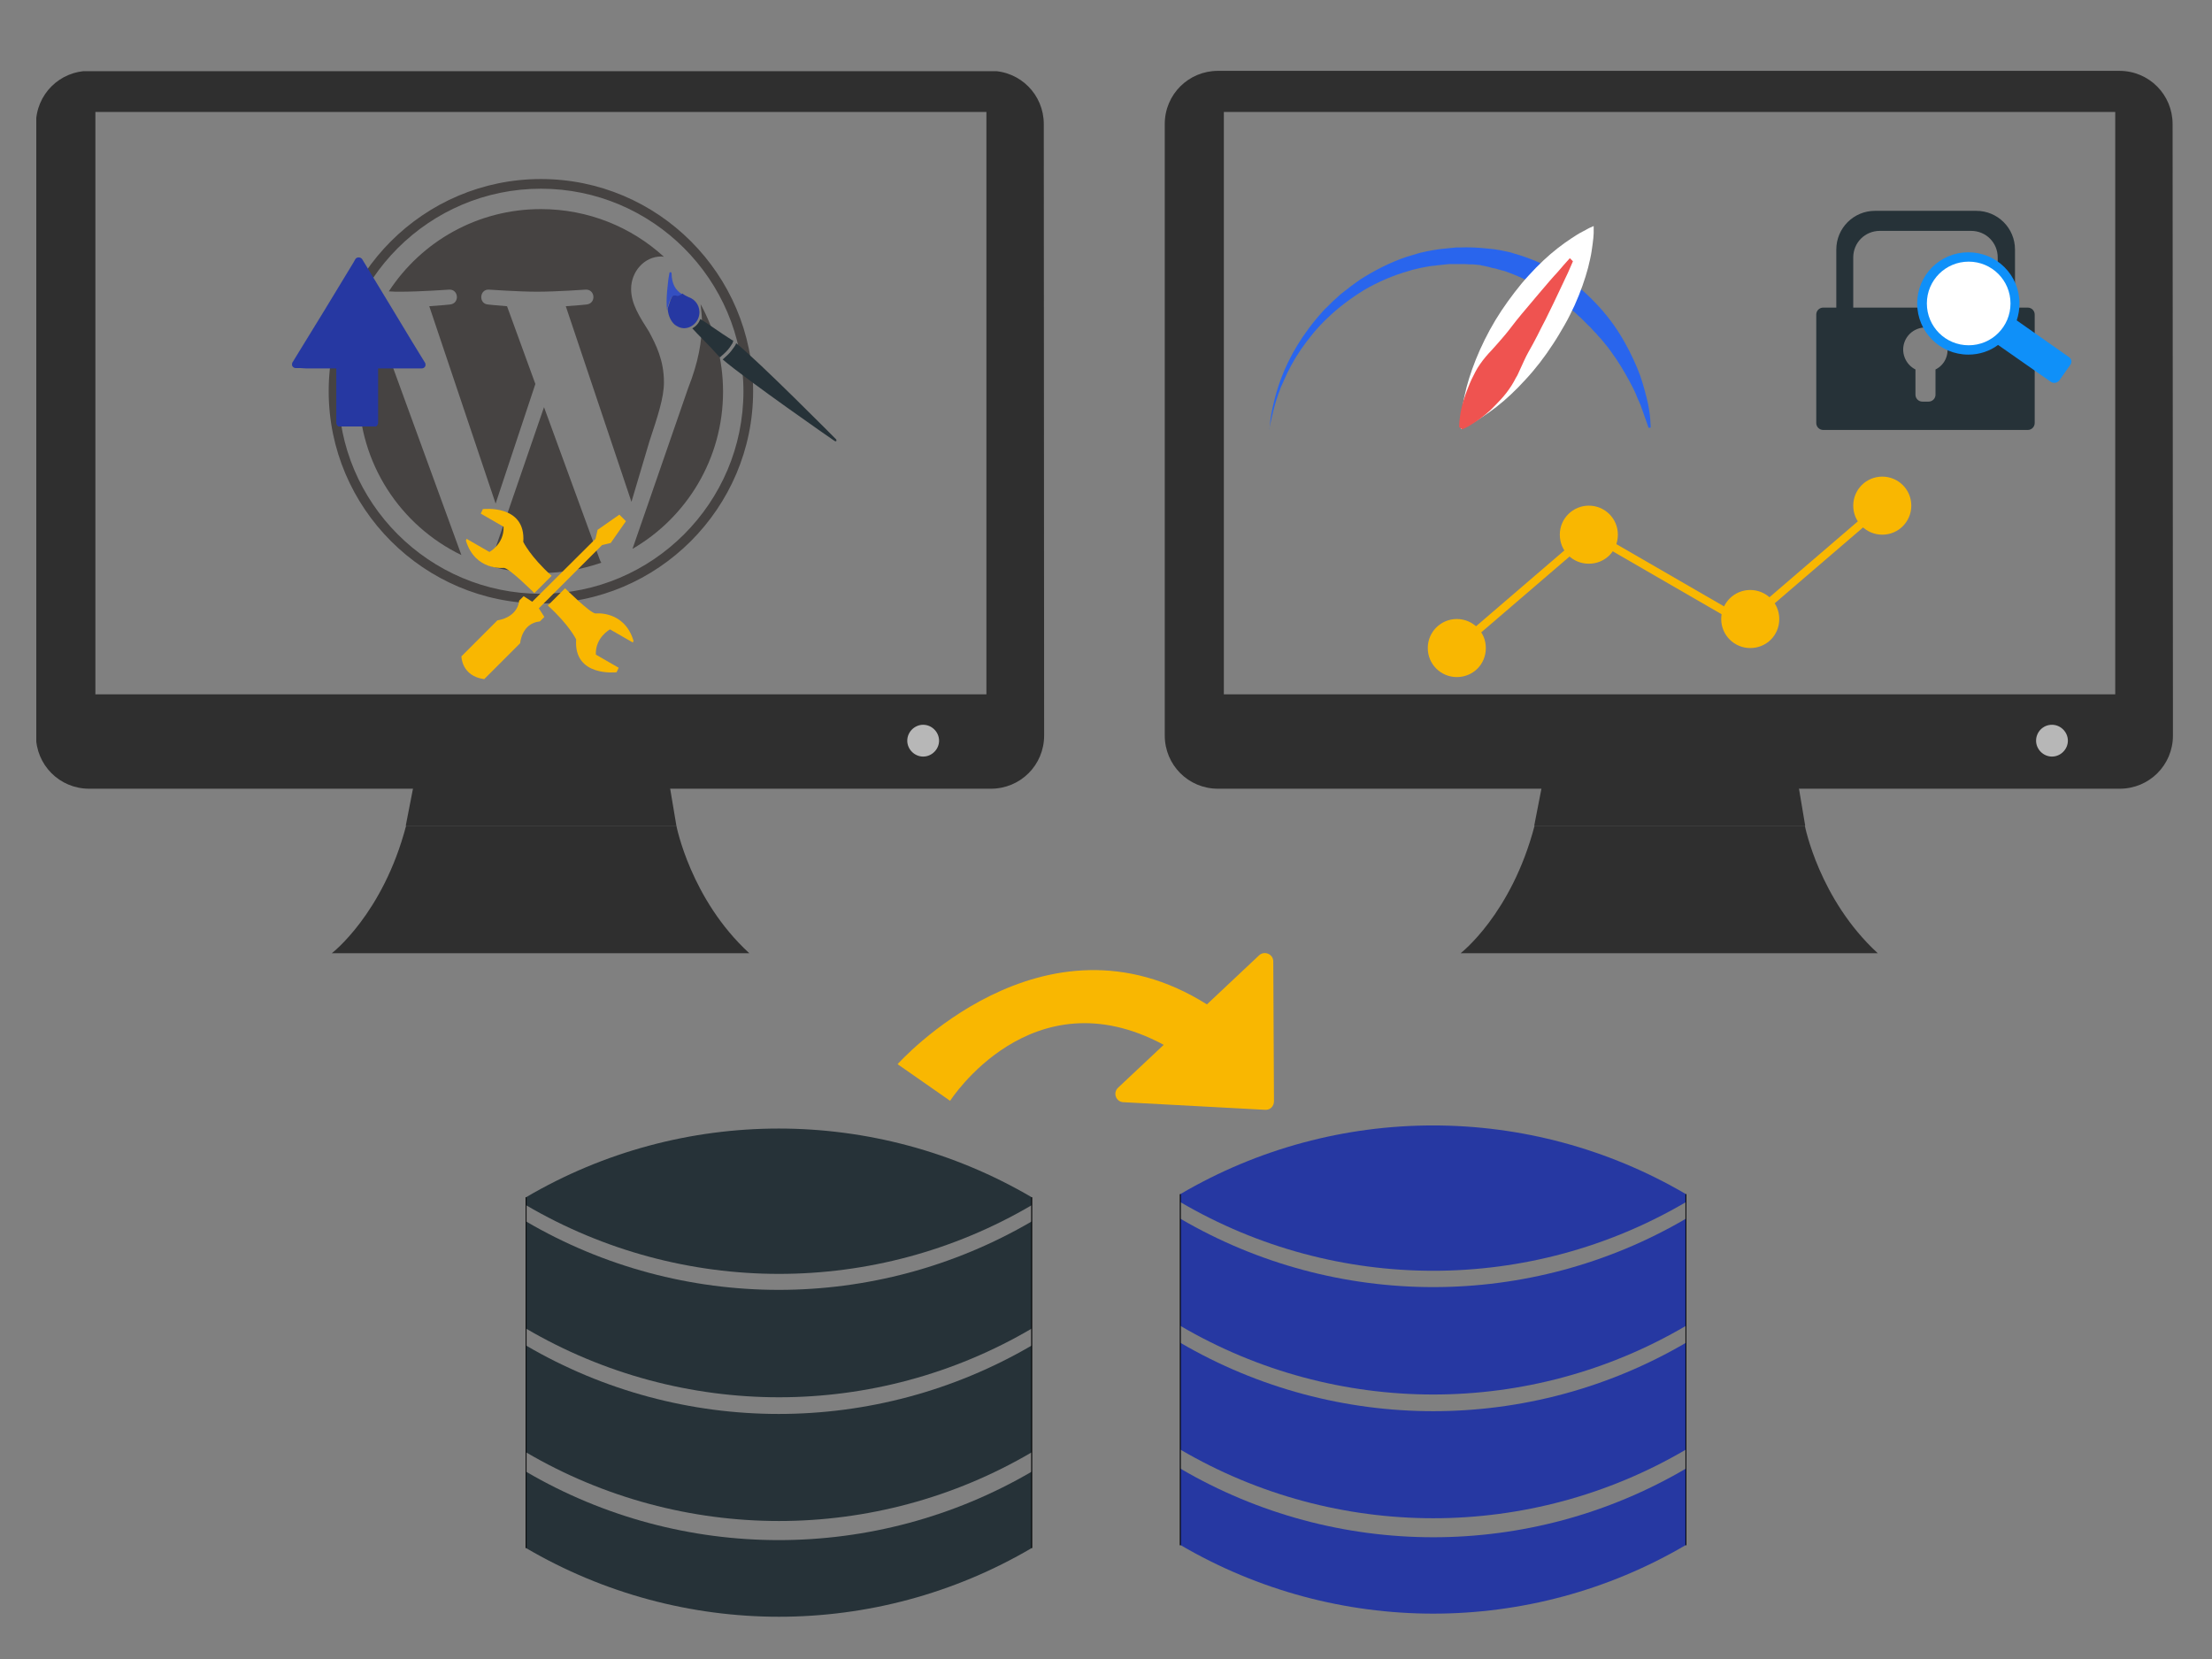 <?xml version="1.0" encoding="utf-8"?>
<!-- Generator: Adobe Illustrator 19.2.1, SVG Export Plug-In . SVG Version: 6.00 Build 0)  -->
<svg version="1.1" id="Layer_1" xmlns="http://www.w3.org/2000/svg" xmlns:xlink="http://www.w3.org/1999/xlink" x="0px" y="0px"
	 viewBox="0 0 640 480" style="enable-background:new 0 0 640 480;" xml:space="preserve">
<rect x="0" y="0" width="640" height="480" fill="#808080" stroke="none"/>
<style type="text/css">
	.st0{clip-path:url(#SVGID_2_);}
	.st1{clip-path:url(#SVGID_4_);fill:#263238;}
	.st2{clip-path:url(#SVGID_4_);fill:none;stroke:#000000;stroke-width:0.288;stroke-miterlimit:10;}
	.st3{clip-path:url(#SVGID_4_);fill:#2638A2;}
	.st4{clip-path:url(#SVGID_4_);fill:#F9B701;}
	.st5{clip-path:url(#SVGID_6_);}
	.st6{clip-path:url(#SVGID_8_);fill:#2F2F2F;}
	.st7{clip-path:url(#SVGID_8_);fill:#B7B7B7;}
	.st8{clip-path:url(#SVGID_8_);fill:#464342;}
	.st9{clip-path:url(#SVGID_10_);fill:#F9B701;}
	.st10{clip-path:url(#SVGID_12_);fill:#2638A2;}
	.st11{clip-path:url(#SVGID_14_);fill:#263238;}
	.st12{clip-path:url(#SVGID_14_);fill:#344FC1;}
	.st13{clip-path:url(#SVGID_14_);fill:#2638A2;}
	.st14{clip-path:url(#SVGID_16_);}
	.st15{clip-path:url(#SVGID_18_);fill:#2F2F2F;}
	.st16{clip-path:url(#SVGID_18_);fill:#B7B7B7;}
	.st17{clip-path:url(#SVGID_18_);fill:#F9B701;}
	.st18{clip-path:url(#SVGID_18_);fill:none;stroke:#F9B701;stroke-width:2.321;stroke-miterlimit:10;}
	.st19{clip-path:url(#SVGID_20_);fill:#2965ED;}
	.st20{clip-path:url(#SVGID_20_);fill:#FFFFFF;}
	.st21{clip-path:url(#SVGID_20_);fill:#EF5350;}
	.st22{clip-path:url(#SVGID_22_);fill:#263238;}
	.st23{clip-path:url(#SVGID_22_);fill:#0F90F9;}
	.st24{clip-path:url(#SVGID_22_);fill:#FFFFFF;}
</style>
<g id="Artwork_7">
	<g>
		<defs>
			<rect id="SVGID_1_" x="152.1" y="275.8" width="335.8" height="192"/>
		</defs>
		<clipPath id="SVGID_2_">
			<use xlink:href="#SVGID_1_"  style="overflow:visible;"/>
		</clipPath>
		<g class="st0">
			<defs>
				<rect id="SVGID_3_" x="152.1" y="275.8" width="335.8" height="192"/>
			</defs>
			<clipPath id="SVGID_4_">
				<use xlink:href="#SVGID_3_"  style="overflow:visible;"/>
			</clipPath>
			<path class="st1" d="M152.2,425.8L152.2,425.8v22.1c45.2,26.5,101.2,26.5,146.3,0v-22.1C253.3,452.2,197.3,452.2,152.2,425.8"/>
			<path class="st1" d="M152.2,353.4L152.2,353.4v19.9v11.1c45.2,26.5,101.2,26.5,146.3,0v-11.1v-19.9
				C253.3,379.8,197.3,379.8,152.2,353.4"/>
			<path class="st1" d="M298.5,346.4c-45.2-26.5-101.2-26.5-146.3,0v2.3c45.2,26.5,101.2,26.5,146.3,0V346.4z"/>
			<path class="st1" d="M152.2,389.3L152.2,389.3v30.9c45.2,26.5,101.2,26.5,146.3,0v-30.9C253.3,415.7,197.3,415.7,152.2,389.3"/>
			<line class="st2" x1="152.2" y1="346.4" x2="152.2" y2="447.9"/>
			<line class="st2" x1="298.5" y1="346.4" x2="298.5" y2="447.9"/>
			<path class="st3" d="M341.5,424.9L341.5,424.9v22.1c45.2,26.5,101.2,26.5,146.3,0v-22.1C442.7,451.4,386.7,451.4,341.5,424.9"/>
			<path class="st3" d="M341.5,352.6L341.5,352.6v19.9v11.1c45.2,26.5,101.2,26.5,146.3,0v-11.1v-19.9
				C442.7,379,386.7,379,341.5,352.6"/>
			<path class="st3" d="M487.8,345.5c-45.2-26.5-101.2-26.5-146.3,0v2.3c45.2,26.5,101.2,26.5,146.3,0V345.5z"/>
			<path class="st3" d="M341.5,388.5L341.5,388.5v30.9c45.2,26.5,101.2,26.5,146.3,0v-30.9C442.7,414.9,386.7,414.9,341.5,388.5"/>
			<line class="st2" x1="341.5" y1="345.5" x2="341.5" y2="447.1"/>
			<line class="st2" x1="487.8" y1="345.5" x2="487.8" y2="447.1"/>
			<path class="st4" d="M368.6,318.6l-0.2-40.4c0-2.2-2.6-3.2-4.1-1.8l-15.1,14.2c-47.5-29.9-89.5,17.3-89.5,17.3l15.2,10.6
				c0,0,23.5-36.8,61.8-16.2l-13.2,12.4c-1.6,1.5-0.6,4.1,1.5,4.2l41,2.2C367.5,321.2,368.6,320.1,368.6,318.6"/>
		</g>
	</g>
</g>
<g id="Artwork_8">
	<g>
		<defs>
			<rect id="SVGID_5_" x="10.5" y="20.6" width="291.6" height="255.2"/>
		</defs>
		<clipPath id="SVGID_6_">
			<use xlink:href="#SVGID_5_"  style="overflow:visible;"/>
		</clipPath>
		<g class="st5">
			<defs>
				<rect id="SVGID_7_" x="10.5" y="20.6" width="291.6" height="255.2"/>
			</defs>
			<clipPath id="SVGID_8_">
				<use xlink:href="#SVGID_7_"  style="overflow:visible;"/>
			</clipPath>
			<path class="st6" d="M302,35.9c0-8.5-6.8-15.4-15.4-15.4H25.8c-8.5,0-15.4,6.8-15.4,15.4v176.9c0,8.5,6.8,15.4,15.4,15.4h260.9
				c8.5,0,15.4-6.8,15.4-15.4L302,35.9L302,35.9z M285.4,200.9H27.6V32.4h257.8V200.9z"/>
			<polygon class="st6" points="119.6,227.6 117.4,238.9 195.7,238.9 193.8,227.6 			"/>
			<path class="st6" d="M117.5,238.9h78.2c0,0,4.1,21.3,21.1,36.9H96C96,275.8,110.8,264.5,117.5,238.9"/>
			<path class="st7" d="M267.1,209.7c2.5,0,4.6,2.1,4.6,4.6s-2.1,4.6-4.6,4.6s-4.6-2.1-4.6-4.6S264.6,209.7,267.1,209.7"/>
			<path class="st8" d="M103.8,113.2c0,20.9,12.1,38.9,29.7,47.4l-25.1-68.8C105.5,98.4,103.8,105.6,103.8,113.2"/>
			<path class="st8" d="M192.1,110.6c0-6.5-2.4-11-4.3-14.6c-2.7-4.3-5.2-8-5.2-12.4c0-4.9,3.7-9.4,8.8-9.4c0.2,0,0.5,0.1,0.7,0.1
				c-9.4-8.6-21.9-13.8-35.6-13.8c-18.4,0-34.6,9.4-44,23.8c1.2,0.1,2.4,0.1,3.4,0.1c5.5,0,14-0.6,14-0.6c2.8-0.2,3.2,4,0.3,4.3
				c0,0-2.8,0.3-6,0.5l19.2,57.1l11.5-34.6l-8.2-22.5c-2.8-0.2-5.5-0.5-5.5-0.5c-2.8-0.2-2.5-4.5,0.3-4.3c0,0,8.7,0.6,13.9,0.6
				c5.5,0,14-0.6,14-0.6c2.8-0.2,3.2,4,0.3,4.3c0,0-2.8,0.3-6,0.5l19,56.6l5.2-17.5C190.3,120.4,192.1,115.1,192.1,110.6"/>
			<path class="st8" d="M157.4,117.8l-15.8,45.9c4.7,1.4,9.7,2.1,14.9,2.1c6.2,0,12-1.1,17.5-3c-0.2-0.2-0.3-0.5-0.4-0.7
				L157.4,117.8z"/>
			<path class="st8" d="M202.7,88c0.2,1.7,0.4,3.5,0.4,5.4c0,5.3-1,11.3-4,18.9L183,158.8c15.7-9.1,26.2-26.1,26.2-45.5
				C209.2,104.1,206.8,95.5,202.7,88"/>
			<path class="st8" d="M156.5,51.8c-33.9,0-61.4,27.6-61.4,61.4s27.6,61.4,61.4,61.4s61.4-27.6,61.4-61.4S190.4,51.8,156.5,51.8
				 M156.5,171.8c-32.3,0-58.6-26.3-58.6-58.6s26.3-58.6,58.6-58.6s58.6,26.3,58.6,58.6S188.8,171.8,156.5,171.8"/>
		</g>
		<g class="st5">
			<defs>
				<rect id="SVGID_9_" x="133.5" y="147.2" width="49.8" height="49.3"/>
			</defs>
			<clipPath id="SVGID_10_">
				<use xlink:href="#SVGID_9_"  style="overflow:visible;"/>
			</clipPath>
			<path class="st9" d="M134.8,156.4c2.7,8.9,11,7.9,11,7.9c1.6,0.1,8.8,7.3,8.8,7.3l5-5c-6.2-5.6-8.2-9.8-8.2-9.8
				c0.8-11-11.7-9.5-11.7-9.5l-0.6,1.3l6.6,3.8c0.2,5-4.1,7.3-4.1,7.3l-6.6-3.8"/>
			<path class="st9" d="M183.3,185.4c-2.7-8.9-11-7.9-11-7.9c-1.6-0.1-8.8-7.3-8.8-7.3l-5,5c6.2,5.6,8.2,9.8,8.2,9.8
				c-0.8,11,11.7,9.5,11.7,9.5l0.6-1.3l-6.6-3.8c-0.2-5,4.1-7.3,4.1-7.3l6.6,3.8"/>
			<path class="st9" d="M154,174.1l-2.5-1.6l-1.3,1.3c0,0-0.1,4.6-6.3,5.7l-10.4,10.4c0,0,0,5.7,6.6,6.6l10.4-10.4
				c0,0,0.4-5.8,5.7-6.3l1.3-1.3l-1.6-2.5l18.3-18.3l2.5-0.6l4.4-6.3l-1.9-1.9l-6.3,4.4l-0.6,2.6L154,174.1z"/>
		</g>
		<g class="st5">
			<defs>
				<rect id="SVGID_11_" x="84.5" y="74.4" width="38.6" height="49"/>
			</defs>
			<clipPath id="SVGID_12_">
				<use xlink:href="#SVGID_11_"  style="overflow:visible;"/>
			</clipPath>
			<path class="st10" d="M86.9,106.5h-1.3c-0.9,0-1.4-0.9-1-1.6l1.1-1.8l8.1-13.2l8.5-14l0.5-0.9c0.4-0.7,1.5-0.7,2,0l0.6,1l5.7,9.4
				l2,3.3l6.1,10.1l3.8,6.2c0.4,0.7-0.1,1.6-1,1.6h-2.8h-9.8v15.7c0,0.7-0.6,1.3-1.3,1.3h-9.5c-0.7,0-1.3-0.6-1.3-1.3v-1.9v-2.7v-6
				v-5.1h-4.9h-3.8L86.9,106.5L86.9,106.5z"/>
		</g>
		<g class="st5">
			<defs>
				
					<rect id="SVGID_13_" x="197.6" y="75.2" transform="matrix(0.166 -0.986 0.986 0.166 80.081 300.858)" width="40.5" height="55.7"/>
			</defs>
			<clipPath id="SVGID_14_">
				<use xlink:href="#SVGID_13_"  style="overflow:visible;"/>
			</clipPath>
			<path class="st11" d="M242,127.4c0-0.1,0-0.2-0.1-0.3c-0.2-0.2-22.2-22.4-28.9-27.8c-0.1,0.1-0.1,0.2-0.1,0.3
				c-0.3,0.6-0.8,1.2-1.3,1.9c-0.6,0.8-1.5,1.6-2.5,2.5c6.6,5.7,32.2,23.5,32.4,23.6c0.2,0.1,0.4,0.1,0.5,0v0
				C242,127.5,242,127.4,242,127.4 M212.2,98.6c-0.1-0.1-0.3-0.2-0.4-0.2c-3.5-2.2-7.6-5.2-9.2-6.1c-0.4,1.2-1.2,2.1-2.3,2.7
				c1.2,1.4,4.9,4.9,7.6,8c0.1,0.1,0.2,0.2,0.4,0.4c0.9-0.8,1.7-1.5,2.3-2.2c0.6-0.7,1-1.4,1.4-2C212,98.9,212.1,98.7,212.2,98.6"/>
			<path class="st12" d="M193,89.7L193,89.7c0-0.2,0.1-0.4,0.1-0.6c0.1-0.2,0.1-0.4,0.2-0.6c0.1-0.2,0.1-0.4,0.2-0.6
				c0.1-0.2,0.1-0.4,0.2-0.6c0.1-0.2,0.1-0.4,0.2-0.5c0-0.1,0.1-0.1,0.1-0.2c0.1-0.1,0.1-0.1,0.1-0.2c0.1-0.1,0.1-0.1,0.1-0.2
				c0.1-0.1,0.1-0.1,0.1-0.2c0.1-0.1,0.1-0.1,0.1-0.1c0.1,0,0.1-0.1,0.2-0.1l0.2-0.1c0.1,0,0.1,0,0.2,0h0.2c0.1,0,0.1,0,0.2,0
				c0.1,0,0.1,0,0.2,0.1h0.2h0.2c0.1,0,0.1,0,0.2,0c0.1,0,0.1,0,0.2-0.1c0.1,0,0.1-0.1,0.2-0.1c0.1,0,0.1-0.1,0.2-0.1
				c0.1,0,0.1-0.1,0.2-0.1c0.1-0.1,0.1-0.1,0.1-0.1c0.1-0.1,0.1-0.1,0.1-0.1c0,0,0-0.1,0.1-0.1c-1.9-1.2-2.9-2.9-3-6
				c0-0.5-0.6-0.4-0.7-0.1C193.2,82.4,192.6,86.5,193,89.7"/>
			<path class="st13" d="M202.3,91.1c0.4-2.2-0.9-4.4-3-5.1c-0.7-0.3-1.4-0.7-1.9-1.1c0,0,0,0.1-0.1,0.1c-0.1,0.1-0.1,0.1-0.1,0.1
				c-0.1,0.1-0.1,0.1-0.1,0.1c-0.1,0.1-0.1,0.1-0.2,0.1c-0.1,0-0.1,0.1-0.2,0.1c-0.1,0-0.1,0.1-0.2,0.1c-0.1,0-0.1,0.1-0.2,0.1
				c-0.1,0-0.1,0-0.2,0H196h-0.2c-0.1,0-0.1,0-0.2-0.1c-0.1,0-0.1,0-0.2,0h-0.2c-0.1,0-0.1,0-0.2,0c-0.1,0-0.1,0-0.2,0.1
				c-0.1,0-0.1,0.1-0.2,0.1c-0.1,0-0.1,0.1-0.1,0.1c-0.1,0.1-0.1,0.1-0.1,0.2c-0.1,0.1-0.1,0.1-0.1,0.2c-0.1,0.1-0.1,0.1-0.1,0.2
				c-0.1,0.1-0.1,0.1-0.1,0.2c-0.1,0.1-0.2,0.3-0.2,0.5c-0.1,0.2-0.1,0.4-0.2,0.6c-0.1,0.2-0.1,0.4-0.2,0.6
				c-0.1,0.2-0.1,0.4-0.2,0.6c-0.1,0.2-0.1,0.4-0.1,0.6v0.1c0.2,1.8,0.9,3.4,2.1,4.4c0.6,0.4,1.3,0.8,2,0.9
				C199.5,95.3,201.9,93.6,202.3,91.1"/>
		</g>
	</g>
</g>
<g id="Artwork_10">
	<g>
		<defs>
			<rect id="SVGID_15_" x="337" y="20.6" width="291.6" height="255.2"/>
		</defs>
		<clipPath id="SVGID_16_">
			<use xlink:href="#SVGID_15_"  style="overflow:visible;"/>
		</clipPath>
		<g class="st14">
			<defs>
				<rect id="SVGID_17_" x="337" y="20.6" width="291.6" height="255.2"/>
			</defs>
			<clipPath id="SVGID_18_">
				<use xlink:href="#SVGID_17_"  style="overflow:visible;"/>
			</clipPath>
			<path class="st15" d="M628.6,35.9c0-8.5-6.8-15.4-15.4-15.4H352.4c-8.5,0-15.4,6.8-15.4,15.4v176.9c0,8.5,6.8,15.4,15.4,15.4
				h260.9c8.5,0,15.4-6.8,15.4-15.4L628.6,35.9L628.6,35.9z M612,200.9H354.1V32.4H612V200.9z"/>
			<polygon class="st15" points="446.1,227.6 443.9,238.9 522.3,238.9 520.4,227.6 			"/>
			<path class="st15" d="M444,238.9h78.2c0,0,4.1,21.3,21.1,36.9H422.6C422.6,275.8,437.3,264.5,444,238.9"/>
			<path class="st16" d="M593.7,209.7c2.5,0,4.6,2.1,4.6,4.6s-2.1,4.6-4.6,4.6c-2.5,0-4.6-2.1-4.6-4.6S591.1,209.7,593.7,209.7"/>
			<path class="st17" d="M421.5,179.1c4.6,0,8.4,3.7,8.4,8.4s-3.7,8.4-8.4,8.4c-4.6,0-8.4-3.7-8.4-8.4S416.9,179.1,421.5,179.1"/>
			<path class="st17" d="M459.7,146.3c4.6,0,8.4,3.7,8.4,8.4s-3.7,8.4-8.4,8.4s-8.4-3.7-8.4-8.4S455.1,146.3,459.7,146.3"/>
			<path class="st17" d="M506.4,170.7c4.6,0,8.4,3.7,8.4,8.4s-3.7,8.4-8.4,8.4c-4.6,0-8.4-3.7-8.4-8.4S501.8,170.7,506.4,170.7"/>
			<path class="st17" d="M544.6,137.9c4.6,0,8.4,3.7,8.4,8.4c0,4.6-3.7,8.4-8.4,8.4c-4.6,0-8.4-3.7-8.4-8.4
				C536.2,141.7,539.9,137.9,544.6,137.9"/>
			<line class="st18" x1="459.7" y1="154.7" x2="421.5" y2="187.5"/>
			<line class="st18" x1="504.9" y1="180.3" x2="461.3" y2="155.1"/>
			<line class="st18" x1="544.6" y1="146.3" x2="506.4" y2="179.1"/>
		</g>
		<g class="st14">
			<defs>
				<rect id="SVGID_19_" x="367.3" y="65.3" width="110.7" height="59.1"/>
			</defs>
			<clipPath id="SVGID_20_">
				<use xlink:href="#SVGID_19_"  style="overflow:visible;"/>
			</clipPath>
			<path class="st19" d="M367.3,124c0,0,0.1-0.6,0.2-1.8c0-0.3,0.1-0.6,0.1-1c0.1-0.4,0.1-0.7,0.2-1.2c0.2-0.9,0.3-1.8,0.6-2.9
				c0.5-2.2,1.2-4.8,2.3-7.7c1.1-2.9,2.6-6.1,4.6-9.4c2-3.3,4.5-6.7,7.5-10c0.4-0.4,0.7-0.8,1.2-1.2l1.2-1.2
				c0.4-0.4,0.8-0.8,1.3-1.2c0.4-0.4,0.9-0.8,1.3-1.2c0.5-0.4,0.9-0.7,1.4-1.1c0.5-0.4,1-0.7,1.4-1.1c1-0.7,1.9-1.4,2.9-2.1
				c4.1-2.6,8.7-5,13.5-6.6c1.2-0.4,2.5-0.7,3.7-1.1c1.3-0.3,2.5-0.6,3.8-0.8c0.7-0.1,1.3-0.2,1.9-0.3l1.9-0.2
				c0.7-0.1,1.3-0.1,2-0.2l1-0.1l1,0c2.6-0.1,5.3,0,7.9,0.3c0.7,0.1,1.4,0.1,2,0.2c0.7,0.1,1.3,0.2,1.9,0.3c0.7,0.1,1.3,0.3,1.9,0.4
				c0.7,0.1,1.3,0.3,1.9,0.5c2.5,0.7,5,1.6,7.3,2.6c2.4,1.1,4.6,2.3,6.7,3.6c4.2,2.7,7.8,6,10.8,9.3c3.1,3.4,5.5,6.9,7.4,10.3
				c1.9,3.4,3.4,6.7,4.5,9.7c0.2,0.7,0.5,1.5,0.7,2.2c0.2,0.7,0.4,1.4,0.6,2.1c0.2,0.7,0.3,1.3,0.5,1.9c0.1,0.6,0.3,1.2,0.4,1.7
				c0.2,1.1,0.4,2.1,0.5,3c0.1,0.9,0.2,1.6,0.2,2.2c0.1,1.2,0.1,1.8,0.1,1.8l-0.6,0.1c0,0-0.2-0.6-0.6-1.7c-0.4-1.1-1-2.8-1.7-4.8
				c-0.2-0.5-0.4-1-0.7-1.6c-0.2-0.5-0.5-1.1-0.7-1.7c-0.3-0.6-0.5-1.2-0.9-1.9c-0.3-0.6-0.7-1.3-1-1.9c-1.4-2.6-3.1-5.5-5.3-8.5
				c-0.5-0.7-1.1-1.5-1.7-2.2c-0.3-0.4-0.6-0.7-0.9-1.1c-0.3-0.4-0.6-0.7-1-1.1c-0.2-0.2-0.3-0.4-0.5-0.6c-0.2-0.2-0.3-0.4-0.5-0.5
				c-0.3-0.4-0.7-0.7-1-1.1c-0.3-0.4-0.7-0.7-1.1-1.1l-0.5-0.5l-0.5-0.5c-0.4-0.4-0.7-0.7-1.1-1.1c-0.4-0.3-0.8-0.7-1.2-1.1
				c-0.4-0.4-0.8-0.7-1.2-1c-0.4-0.3-0.8-0.7-1.2-1c-1.7-1.4-3.5-2.7-5.3-3.9c-3.7-2.4-7.9-4.6-12.3-6.2c-0.5-0.2-1.1-0.4-1.7-0.5
				c-0.6-0.2-1.1-0.3-1.7-0.5c-0.6-0.1-1.2-0.2-1.7-0.4c-0.3-0.1-0.6-0.1-0.9-0.2l-0.9-0.2c-0.3,0-0.6-0.1-0.9-0.2l-1-0.1l-1-0.1
				l-0.2,0h-0.1c0.1,0,0,0,0,0h0l-0.5,0l-1.8-0.1c-0.6,0-1.2,0-1.8,0h-0.9l-0.9,0c-0.6,0-1.2,0-1.8,0.1l-1.8,0.2
				c-0.6,0-1.2,0.2-1.8,0.2c-1.2,0.1-2.4,0.4-3.6,0.6c-1.2,0.3-2.4,0.5-3.5,0.9c-4.6,1.3-9,3.2-12.9,5.5c-3.9,2.4-7.5,5.1-10.6,8.1
				c-3.1,2.9-5.6,6.1-7.7,9.1c-2.1,3.1-3.7,6.1-4.9,8.9c-0.3,0.7-0.6,1.4-0.9,2c-0.2,0.7-0.5,1.3-0.7,1.9c-0.2,0.6-0.4,1.2-0.6,1.8
				c-0.2,0.6-0.3,1.1-0.5,1.7c-0.3,1-0.5,2-0.7,2.8c-0.1,0.4-0.2,0.8-0.3,1.2c-0.1,0.4-0.1,0.7-0.2,1c-0.2,1.2-0.4,1.8-0.4,1.8
				L367.3,124z"/>
			<path class="st20" d="M422.7,124.1v-1c0-0.3,0-0.7,0-1.1c0-0.4,0.1-0.9,0.1-1.4c0-0.5,0.1-1.1,0.2-1.8c0.1-0.6,0.2-1.3,0.3-2
				c0.2-1.4,0.6-3,1-4.7c0.9-3.4,2.2-7.1,3.9-10.9c1.7-3.8,3.8-7.7,6.2-11.3c1.2-1.8,2.5-3.6,3.8-5.3c1.3-1.7,2.7-3.4,4.1-4.9
				c2.8-3.1,5.7-5.8,8.4-7.9c1.4-1.1,2.7-2,3.9-2.8c1.2-0.8,2.3-1.5,3.3-2c0.5-0.2,0.9-0.5,1.3-0.7c0.4-0.2,0.7-0.4,1-0.5
				c0.5-0.2,0.9-0.4,0.9-0.4v1c0,0.3,0,0.7,0,1.1c0,0.4-0.1,0.9-0.1,1.4c-0.1,1.1-0.3,2.4-0.5,3.8c-0.2,1.4-0.6,3-1,4.7
				c-0.9,3.4-2.2,7.1-3.9,10.9c-0.9,1.9-1.8,3.8-2.9,5.7s-2.2,3.8-3.4,5.6c-2.4,3.7-5.1,7.2-7.9,10.2c-2.8,3.1-5.7,5.8-8.4,7.9
				c-1.4,1.1-2.7,2-3.9,2.8c-0.6,0.4-1.2,0.8-1.7,1.1c-0.5,0.3-1,0.6-1.5,0.9c-0.5,0.2-0.9,0.5-1.3,0.7c-0.4,0.2-0.7,0.4-1,0.5
				C423,123.9,422.7,124.1,422.7,124.1"/>
			<path class="st21" d="M455.1,75.6c0,0-0.4,0.9-1,2.3c-0.3,0.7-0.7,1.6-1.2,2.6c-0.5,1-1,2.2-1.6,3.4c-0.6,1.2-1.2,2.6-1.9,4
				c-0.7,1.4-1.4,2.9-2.2,4.5c-0.8,1.5-1.6,3.1-2.4,4.7c-0.8,1.6-1.7,3.2-2.6,4.8c-0.9,1.6-1.6,3.3-2.4,5c-0.4,0.8-0.7,1.7-1.2,2.4
				c-0.4,0.8-0.8,1.5-1.3,2.3c-0.9,1.4-1.9,2.7-3,3.9c-1.1,1.2-2.1,2.2-3.1,3.2c-2.1,1.9-4.1,3.3-5.6,4.2c-0.7,0.5-1.4,0.8-1.8,1
				c-0.5,0.2-0.7,0.3-0.7,0.3l-0.9-0.6c0,0,0-0.3,0-0.8c0-0.5,0.1-1.2,0.2-2.1c0.2-1.7,0.7-4.1,1.7-6.8c0.5-1.3,1-2.7,1.7-4.2
				c0.7-1.4,1.4-2.9,2.4-4.3c0.5-0.7,1-1.4,1.6-2.1c0.6-0.7,1.2-1.4,1.8-2c1.2-1.3,2.4-2.7,3.6-4.1c1.2-1.4,2.3-2.9,3.4-4.3
				c1.1-1.4,2.3-2.8,3.4-4.1c1.1-1.3,2.2-2.6,3.2-3.8c1-1.2,2-2.3,2.9-3.4c0.9-1,1.7-2,2.5-2.8c0.7-0.8,1.4-1.6,1.9-2.2
				c1.1-1.2,1.7-1.9,1.7-1.9L455.1,75.6z"/>
		</g>
		<g class="st14">
			<defs>
				<rect id="SVGID_21_" x="525.5" y="61" width="73.8" height="63.4"/>
			</defs>
			<clipPath id="SVGID_22_">
				<use xlink:href="#SVGID_21_"  style="overflow:visible;"/>
			</clipPath>
			<path class="st22" d="M586.7,89H583V72.2c0-6.2-5-11.2-11.2-11.2h-29.3c-6.2,0-11.2,5-11.2,11.2V89h-3.8c-1.1,0-2,0.9-2,2v31.4
				c0,1.1,0.9,2,2,2h59.2c1.1,0,2-0.9,2-2V91C588.7,89.9,587.8,89,586.7,89 M560,106.9v7.3c0,1.1-0.9,2-2,2h-1.8c-1.1,0-2-0.9-2-2
				v-7.3c-1.4-0.7-2.5-1.9-3.1-3.4c-1.3-3.3,0.3-7,3.6-8.3c3.3-1.3,7,0.3,8.3,3.6C564.3,102,562.9,105.5,560,106.9 M578,89h-41.8
				V74.5c0-4.3,3.4-7.7,7.7-7.7h26.4c4.3,0,7.7,3.4,7.7,7.7V89z"/>
			<path class="st23" d="M598.6,103.3l-15.1-10.6c0.5-1.5,0.8-3.2,0.8-4.9c0-8.2-6.6-14.8-14.8-14.8c-8.2,0-14.8,6.6-14.8,14.8
				c0,8.2,6.6,14.8,14.8,14.8c3.2,0,6.2-1,8.6-2.8l15.3,10.7c0.8,0.5,1.8,0.3,2.4-0.4l3.1-4.4C599.6,104.9,599.4,103.8,598.6,103.3"
				/>
			<path class="st24" d="M569.6,75.7c6.7,0,12.1,5.4,12.1,12.1c0,6.7-5.4,12.1-12.1,12.1s-12.1-5.4-12.1-12.1
				C557.5,81.1,562.9,75.7,569.6,75.7"/>
		</g>
	</g>
</g>
</svg>
